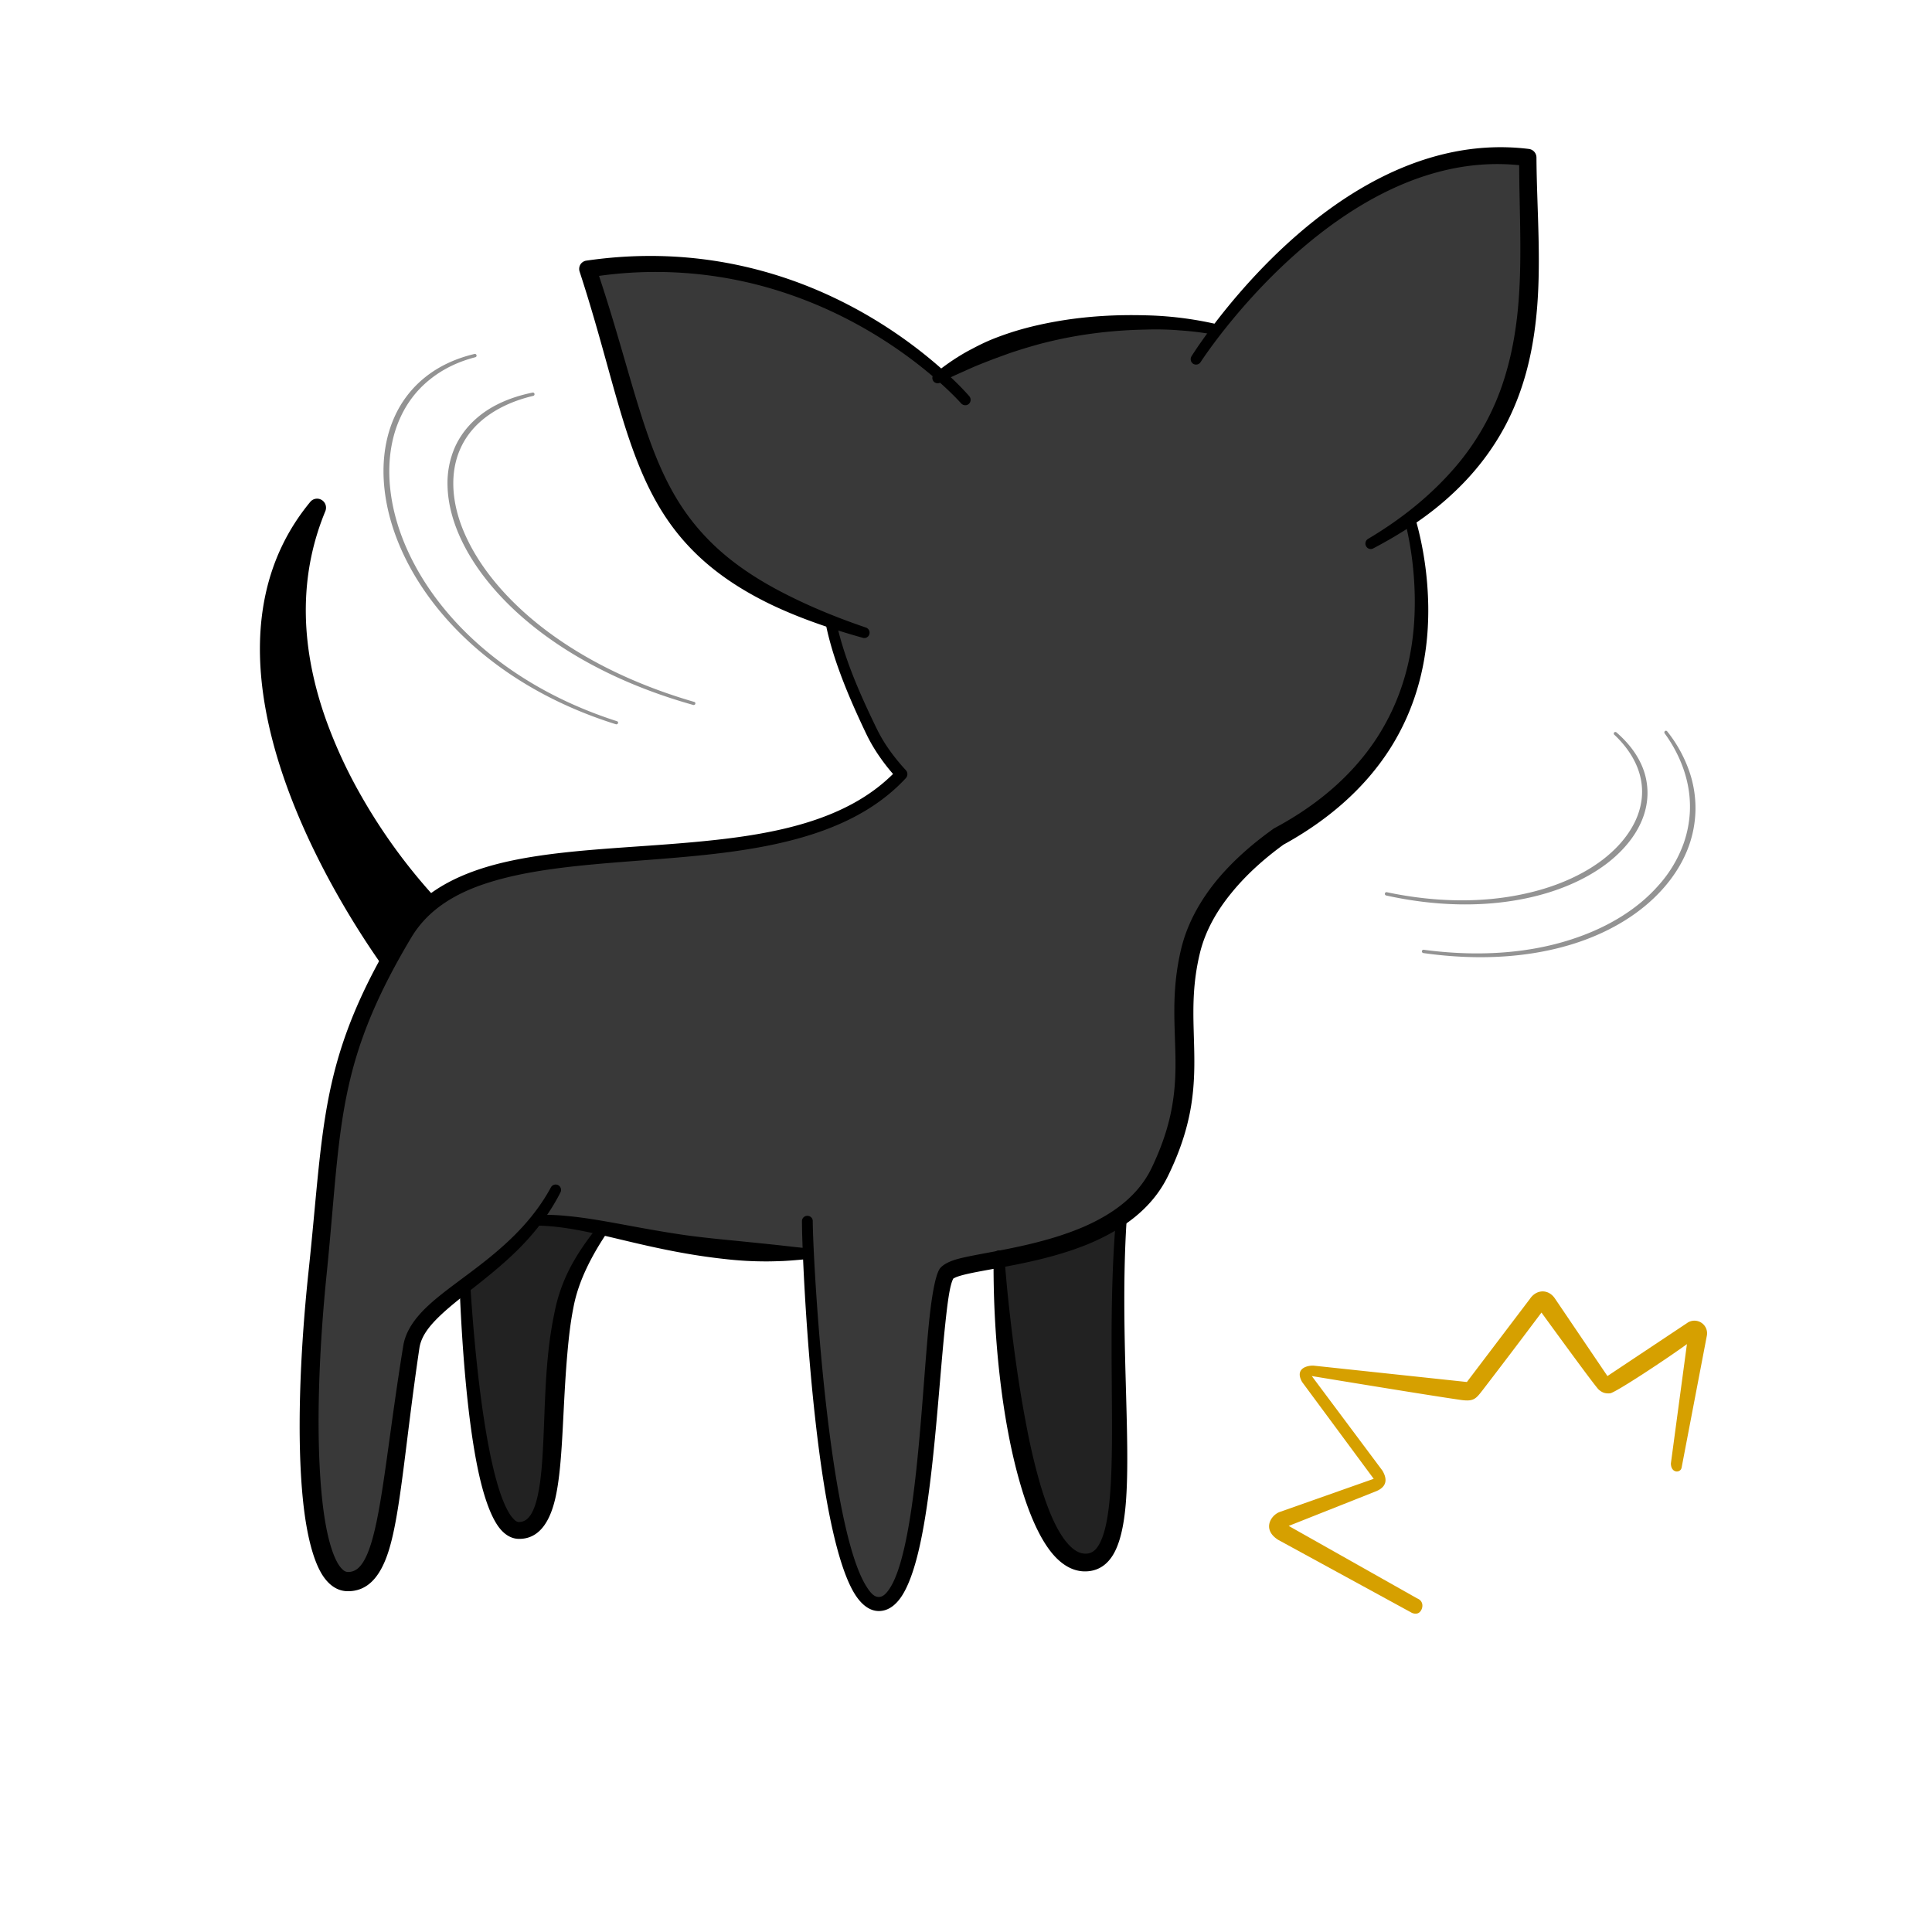 <svg data-id="2-e5f64a79d1d310f-flash" xmlns="http://www.w3.org/2000/svg" viewBox="0 0 100 100"><g fill="none" fill-rule="evenodd"><path fill="#222" d="M24.75 55.55s8.893-2.95 10.719.45c.557 3.954-5.173 6.702-6.235 11.608-1.062 4.906.073 11.608-2.376 11.608C24.41 79.216 24 65 24 65zM56.349 80.864c3.307-.428 0-14.13 2.667-23.8.912-3.308-7.332.84-7.332 6.597 0 5.758 1.357 17.631 4.665 17.203z"/><g fill="#393939"><path d="M59.256 16.686c10.593 0 14.321 8.186 14.321 14.705 0 6.274-3.631 9.881-7.41 11.92-1.398 1.013-3.872 3.064-4.553 5.942-.992 4.191.767 6.593-1.594 11.432-2.274 4.66-10.46 4.337-11.026 5.238-.969 1.541-.694 17.1-3.511 17.1-2.818 0-3.691-16.566-3.691-18.134-7.221 0-10.478-1.726-13.866-1.726-2.657 3.054-6.25 4.068-6.636 6.556-1.193 7.692-1.148 12.145-3.277 12.145-2.129 0-2.415-7.907-1.575-15.975.795-7.647.492-10.937 4.497-17.588 4.052-6.728 19.431-1.503 25.718-8.232a9.097 9.097 0 0 1-1.555-2.241c-1.986-4.142-3.348-7.85-1.43-12.648.944-2.359 4.995-8.494 15.588-8.494z"/><path d="M70.97 28.122c9.67-5.434 8.127-13.219 8.124-19.987-9.77-1.293-17.172 10.442-17.172 10.442zM44.745 32.744c-11.853-3.703-10.97-8.812-14.322-18.825 12.13-1.86 19.549 6.765 19.549 6.765z"/></g><g fill="#000"><path d="M31.053 63.35c-.499.61-.967 1.25-1.358 1.93a8.742 8.742 0 0 0-.902 2.233 20.445 20.445 0 0 0-.403 2.395c-.059.53-.1 1.065-.132 1.597-.133 2.233-.106 4.403-.413 5.848-.087.41-.196.758-.355 1.018-.153.25-.349.407-.632.409-.086 0-.16-.048-.237-.12a1.656 1.656 0 0 1-.289-.377c-.337-.574-.616-1.471-.856-2.53-.66-2.917-.993-7.02-1.132-9.22a.279.279 0 0 0-.557.028c.087 2.23.321 6.39.922 9.358.288 1.427.678 2.584 1.148 3.176.298.375.643.553 1.001.557.968.01 1.577-.757 1.885-2.1.34-1.476.37-3.698.512-5.986.032-.52.07-1.042.116-1.561.07-.787.158-1.564.304-2.301.135-.734.382-1.42.693-2.074.322-.68.708-1.32 1.131-1.94.092-.12.067-.3-.056-.39s-.298-.07-.39.05zM19.68 49.83c-1.597-2.28-5.262-8.06-6.067-13.97-.473-3.47.04-6.97 2.445-9.88a.456.456 0 0 1 .595-.1c.195.12.274.36.186.58-1.196 2.89-1.229 5.8-.626 8.51.19.86.443 1.7.743 2.51a24.83 24.83 0 0 0 1.67 3.59 29.252 29.252 0 0 0 3.882 5.37c.107.11-2.74 3.52-2.828 3.39zM51.427 65.01c-.006.94.007 1.976.062 3.058.05.994.13 2.024.245 3.05.115 1.032.264 2.058.45 3.037.201 1.076.45 2.094.73 3.003.468 1.518 1.048 2.735 1.714 3.432.536.56 1.135.816 1.78.728.495-.07.891-.34 1.188-.815.358-.572.573-1.483.672-2.655.284-3.381-.31-9.064.041-14.608a.273.273 0 0 0-.258-.29.27.27 0 0 0-.298.25c-.462 5.522.013 11.2-.334 14.569-.085.825-.217 1.504-.438 1.99-.166.368-.373.613-.69.652-.365.044-.682-.145-.98-.465-.58-.626-1.05-1.725-1.456-3.075a31.964 31.964 0 0 1-.694-2.904A63.801 63.801 0 0 1 52.655 71a87.915 87.915 0 0 1-.387-2.995 69.186 69.186 0 0 1-.283-3.015.285.285 0 0 0-.288-.27.288.288 0 0 0-.27.29z"/><path d="M41.792 64.61c-.659-.06-1.275-.14-1.87-.2-.655-.07-1.273-.13-1.86-.19-.94-.09-1.802-.18-2.597-.29-2.499-.36-4.36-.83-6.105-.99-.483-.05-.957-.07-1.434-.06a.283.283 0 0 0-.279.28c0 .16.125.28.28.28 1.755.05 3.458.57 5.714 1.07 1.14.25 2.416.5 3.906.66a18.313 18.313 0 0 0 2.123.12c.278 0 .56-.01.85-.02.413-.02.832-.06 1.272-.1.154 0 .278-.13.278-.28s-.124-.28-.278-.28zm6.9-44.82c.392-.21.808-.4 1.244-.59.404-.19.824-.36 1.266-.53.331-.13.674-.25 1.027-.38.5-.17 1.02-.33 1.57-.48 1.581-.42 3.387-.71 5.457-.75.62-.02 1.215-.01 1.79.04.617.04 1.208.11 1.774.22.151.03.3-.07.33-.22a.278.278 0 0 0-.215-.33 18.12 18.12 0 0 0-3.679-.45c-1.493-.04-2.86.05-4.112.24-.968.15-1.867.35-2.697.61-.378.12-.742.25-1.09.39-.366.15-.715.32-1.047.5-.279.14-.547.3-.8.46-.406.26-.774.53-1.125.81a.281.281 0 0 0-.079.39.28.28 0 0 0 .386.07z"/><path d="M49.346 66.175c-.194.342-.31 1.306-.444 2.595-.329 3.187-.597 8.242-1.337 11.422-.248 1.066-.554 1.928-.92 2.465-.334.488-.73.733-1.162.73-.443-.001-.879-.297-1.248-.894-.588-.953-1.07-2.732-1.449-4.852-.959-5.397-1.28-13.031-1.276-14.441 0-.15.125-.27.28-.27s.278.12.278.27c.006 1.4.39 8.972 1.386 14.319.374 2.007.827 3.696 1.391 4.594.204.325.395.547.638.546.217 0 .385-.17.551-.416.325-.483.578-1.263.793-2.22.708-3.16.933-8.174 1.235-11.336.145-1.513.336-2.625.566-2.997.113-.18.421-.38.92-.52 1.278-.35 4.1-.62 6.541-1.67 1.468-.64 2.801-1.57 3.506-3.02.578-1.2.897-2.23 1.068-3.19.258-1.44.177-2.68.138-3.97-.04-1.29-.04-2.61.33-4.18.323-1.37 1.026-2.57 1.844-3.57.975-1.18 2.11-2.08 2.907-2.65l.054-.04c1.993-1.06 3.944-2.56 5.327-4.68 1.167-1.8 1.932-4.03 1.965-6.81.011-.72-.026-1.47-.112-2.22a17.13 17.13 0 0 0-.394-2.19.278.278 0 1 1 .538-.14c.214.74.374 1.5.483 2.25.114.78.172 1.55.183 2.3.035 2.96-.722 5.35-1.926 7.28-1.422 2.27-3.473 3.9-5.569 5.05-.74.54-1.784 1.38-2.685 2.49-.724.88-1.36 1.94-1.648 3.16-.35 1.47-.347 2.71-.314 3.93.036 1.34.106 2.65-.172 4.17-.19 1.02-.538 2.14-1.168 3.42-.813 1.66-2.315 2.73-3.994 3.45-2.103.89-4.476 1.22-5.96 1.51-.402.08-.732.156-.966.242-.068.025-.153.07-.178.083zM46.224 40.06a9.647 9.647 0 0 1-.686-.88 8.53 8.53 0 0 1-.713-1.22c-.533-1.12-1.02-2.22-1.41-3.31-.278-.77-.506-1.54-.668-2.32-.032-.15.064-.29.215-.33.15-.03.3.07.331.22.162.75.39 1.49.663 2.24.393 1.07.881 2.14 1.415 3.24.19.39.415.77.672 1.13.251.35.532.7.84 1.03.112.12.111.3 0 .42-2.475 2.67-6.339 3.54-10.394 3.97-3.849.41-7.869.44-10.962 1.36-1.836.54-3.338 1.41-4.235 2.91-1.52 2.54-2.407 4.59-2.965 6.57-.887 3.17-.949 6.2-1.419 10.85-.363 3.56-.504 7.09-.365 9.913.092 1.876.305 3.432.67 4.458.135.378.284.677.467.874.101.108.206.18.333.18.358.002.608-.21.82-.572.28-.48.482-1.182.67-2.086.426-2.07.735-5.142 1.37-9.053.125-.76.6-1.435 1.308-2.091 1.667-1.543 4.673-3.043 6.333-6.103a.279.279 0 1 1 .494.26c-.547 1.08-1.256 1.99-2.02 2.78-1.44 1.48-3.08 2.533-4.179 3.57-.583.553-1.01 1.088-1.102 1.714-.722 4.866-.962 8.445-1.574 10.437-.447 1.453-1.138 2.139-2.12 2.14-.46.002-.88-.224-1.227-.695-.538-.73-.92-2.17-1.11-4.077-.308-3.066-.172-7.385.291-11.75.504-4.71.592-7.78 1.512-10.99.588-2.04 1.513-4.15 3.1-6.76 1.011-1.67 2.672-2.65 4.724-3.25 3.14-.91 7.211-.91 11.113-1.3 3.784-.37 7.412-1.1 9.808-3.48z"/><path d="M31.005 14.28c1.066 3.21 1.713 5.9 2.515 8.2.686 1.97 1.493 3.64 2.815 5.1.97 1.08 2.211 2.04 3.886 2.94 1.27.68 2.773 1.34 4.594 1.96.146.05.228.2.182.35s-.202.23-.349.18c-1.896-.53-3.477-1.11-4.804-1.75-1.824-.89-3.178-1.89-4.228-3.02-1.435-1.54-2.302-3.33-3.025-5.44-.833-2.43-1.46-5.29-2.59-8.74a.447.447 0 0 1 .041-.37.438.438 0 0 1 .31-.2c4.19-.61 7.82 0 10.786 1.07 5.774 2.09 9.034 5.95 9.034 5.95.1.12.087.3-.03.4s-.293.08-.393-.03c0 0-3.224-3.69-8.854-5.63a21.211 21.211 0 0 0-9.89-.97zm47.628-5.73c-2.727-.28-5.26.48-7.482 1.68-5.423 2.94-9.006 8.51-9.006 8.51a.282.282 0 0 1-.385.09.285.285 0 0 1-.087-.39s3.586-5.78 9.106-8.88c2.457-1.38 5.292-2.23 8.36-1.85a.45.45 0 0 1 .388.45c.015 2.7.283 5.56-.025 8.37-.204 1.87-.65 3.72-1.576 5.48-.688 1.3-1.639 2.56-2.945 3.73-1.05.95-2.335 1.82-3.893 2.64a.27.27 0 0 1-.379-.11.28.28 0 0 1 .106-.38c1.868-1.11 3.282-2.32 4.376-3.56a12.947 12.947 0 0 0 2.702-4.83c.446-1.45.658-2.94.744-4.43.127-2.2 0-4.4-.004-6.52z"/></g><path fill="#939393" d="M24.564 18.32c-.974.23-1.8.62-2.474 1.14a5.48 5.48 0 0 0-1.684 2.15c-.29.65-.466 1.37-.53 2.13-.085 1.03.037 2.13.364 3.26 1.182 4.06 5.061 8.43 11.645 10.49.044.01.091-.02.105-.06.013-.04-.01-.09-.055-.1-6.475-2.08-10.275-6.4-11.418-10.41-.31-1.09-.423-2.16-.342-3.15.06-.73.225-1.42.495-2.04.348-.81.871-1.52 1.571-2.08.641-.52 1.427-.92 2.363-1.16a.085.085 0 0 0 .062-.1c-.012-.05-.057-.08-.102-.07z"/><path fill="#939393" d="M27.566 20.32c-.93.19-1.71.5-2.343.91-.778.51-1.332 1.16-1.669 1.9a4.627 4.627 0 0 0-.39 2c.018.93.277 1.92.771 2.93.755 1.54 2.061 3.12 3.896 4.54 2.041 1.58 4.737 2.96 8.056 3.89.044.01.091-.02.103-.06.013-.05-.013-.09-.057-.1-3.28-.95-5.94-2.34-7.95-3.92-1.788-1.41-3.058-2.96-3.789-4.48-.468-.96-.713-1.92-.73-2.8-.015-.67.102-1.31.353-1.88.31-.71.821-1.32 1.541-1.81.603-.41 1.35-.74 2.244-.95.045-.01.074-.06.064-.1-.01-.05-.055-.08-.1-.07zM86.163 37.96c.453.62.78 1.27.996 1.91.238.71.338 1.42.31 2.11a5.817 5.817 0 0 1-.326 1.68 6.58 6.58 0 0 1-1.32 2.19c-1.026 1.16-2.504 2.11-4.359 2.73-2.133.72-4.762.98-7.772.58-.046-.01-.088.03-.095.07a.09.09 0 0 0 .072.1c3.043.43 5.706.19 7.872-.51 1.91-.62 3.435-1.6 4.497-2.78.631-.7 1.1-1.47 1.387-2.28a5.86 5.86 0 0 0 .331-1.77 5.83 5.83 0 0 0-.367-2.2 6.997 6.997 0 0 0-1.092-1.93c-.028-.04-.08-.05-.117-.02s-.044.08-.017.12z"/><path fill="#939393" d="M83.557 38.03c.52.49.89 1.01 1.125 1.53.274.61.363 1.23.285 1.84-.062.48-.228.96-.489 1.41-.349.61-.863 1.18-1.526 1.69-1.063.81-2.5 1.45-4.224 1.8-1.982.41-4.342.43-6.948-.12-.045-.01-.089.02-.099.07-.01.04.02.09.064.1 2.631.58 5.02.58 7.031.19 1.773-.34 3.253-.99 4.35-1.81.7-.53 1.246-1.13 1.612-1.77.281-.49.456-1 .515-1.53a3.554 3.554 0 0 0-.35-1.97c-.263-.54-.67-1.06-1.234-1.55a.089.089 0 0 0-.118 0c-.03.04-.029.09.006.12z"/><path fill="#d6a000" d="m75.926 71.532 3.268-4.31c.34-.5.965-.51 1.297 0l2.71 4.002 4.114-2.738a.654.654 0 0 1 1.033.64l-1.307 6.833c-.054.303-.556.303-.556-.215l.83-6.173c-.962.704-3.708 2.525-3.98 2.547s-.418-.05-.583-.19c-.11-.093-1.099-1.423-2.966-3.99a410.81 410.81 0 0 1-3.026 3.99c-.368.474-.47.628-1.15.532-1.044-.15-3.615-.561-7.712-1.236l3.654 4.892c.387.649 0 .932-.311 1.065l-4.538 1.8 6.646 3.75c.285.114.31.364.243.542s-.223.326-.508.21l-6.924-3.78c-.838-.528-.398-1.259.067-1.44l4.876-1.72-3.706-5.011c-.426-.755.366-.87.617-.844z"/></g></svg>
